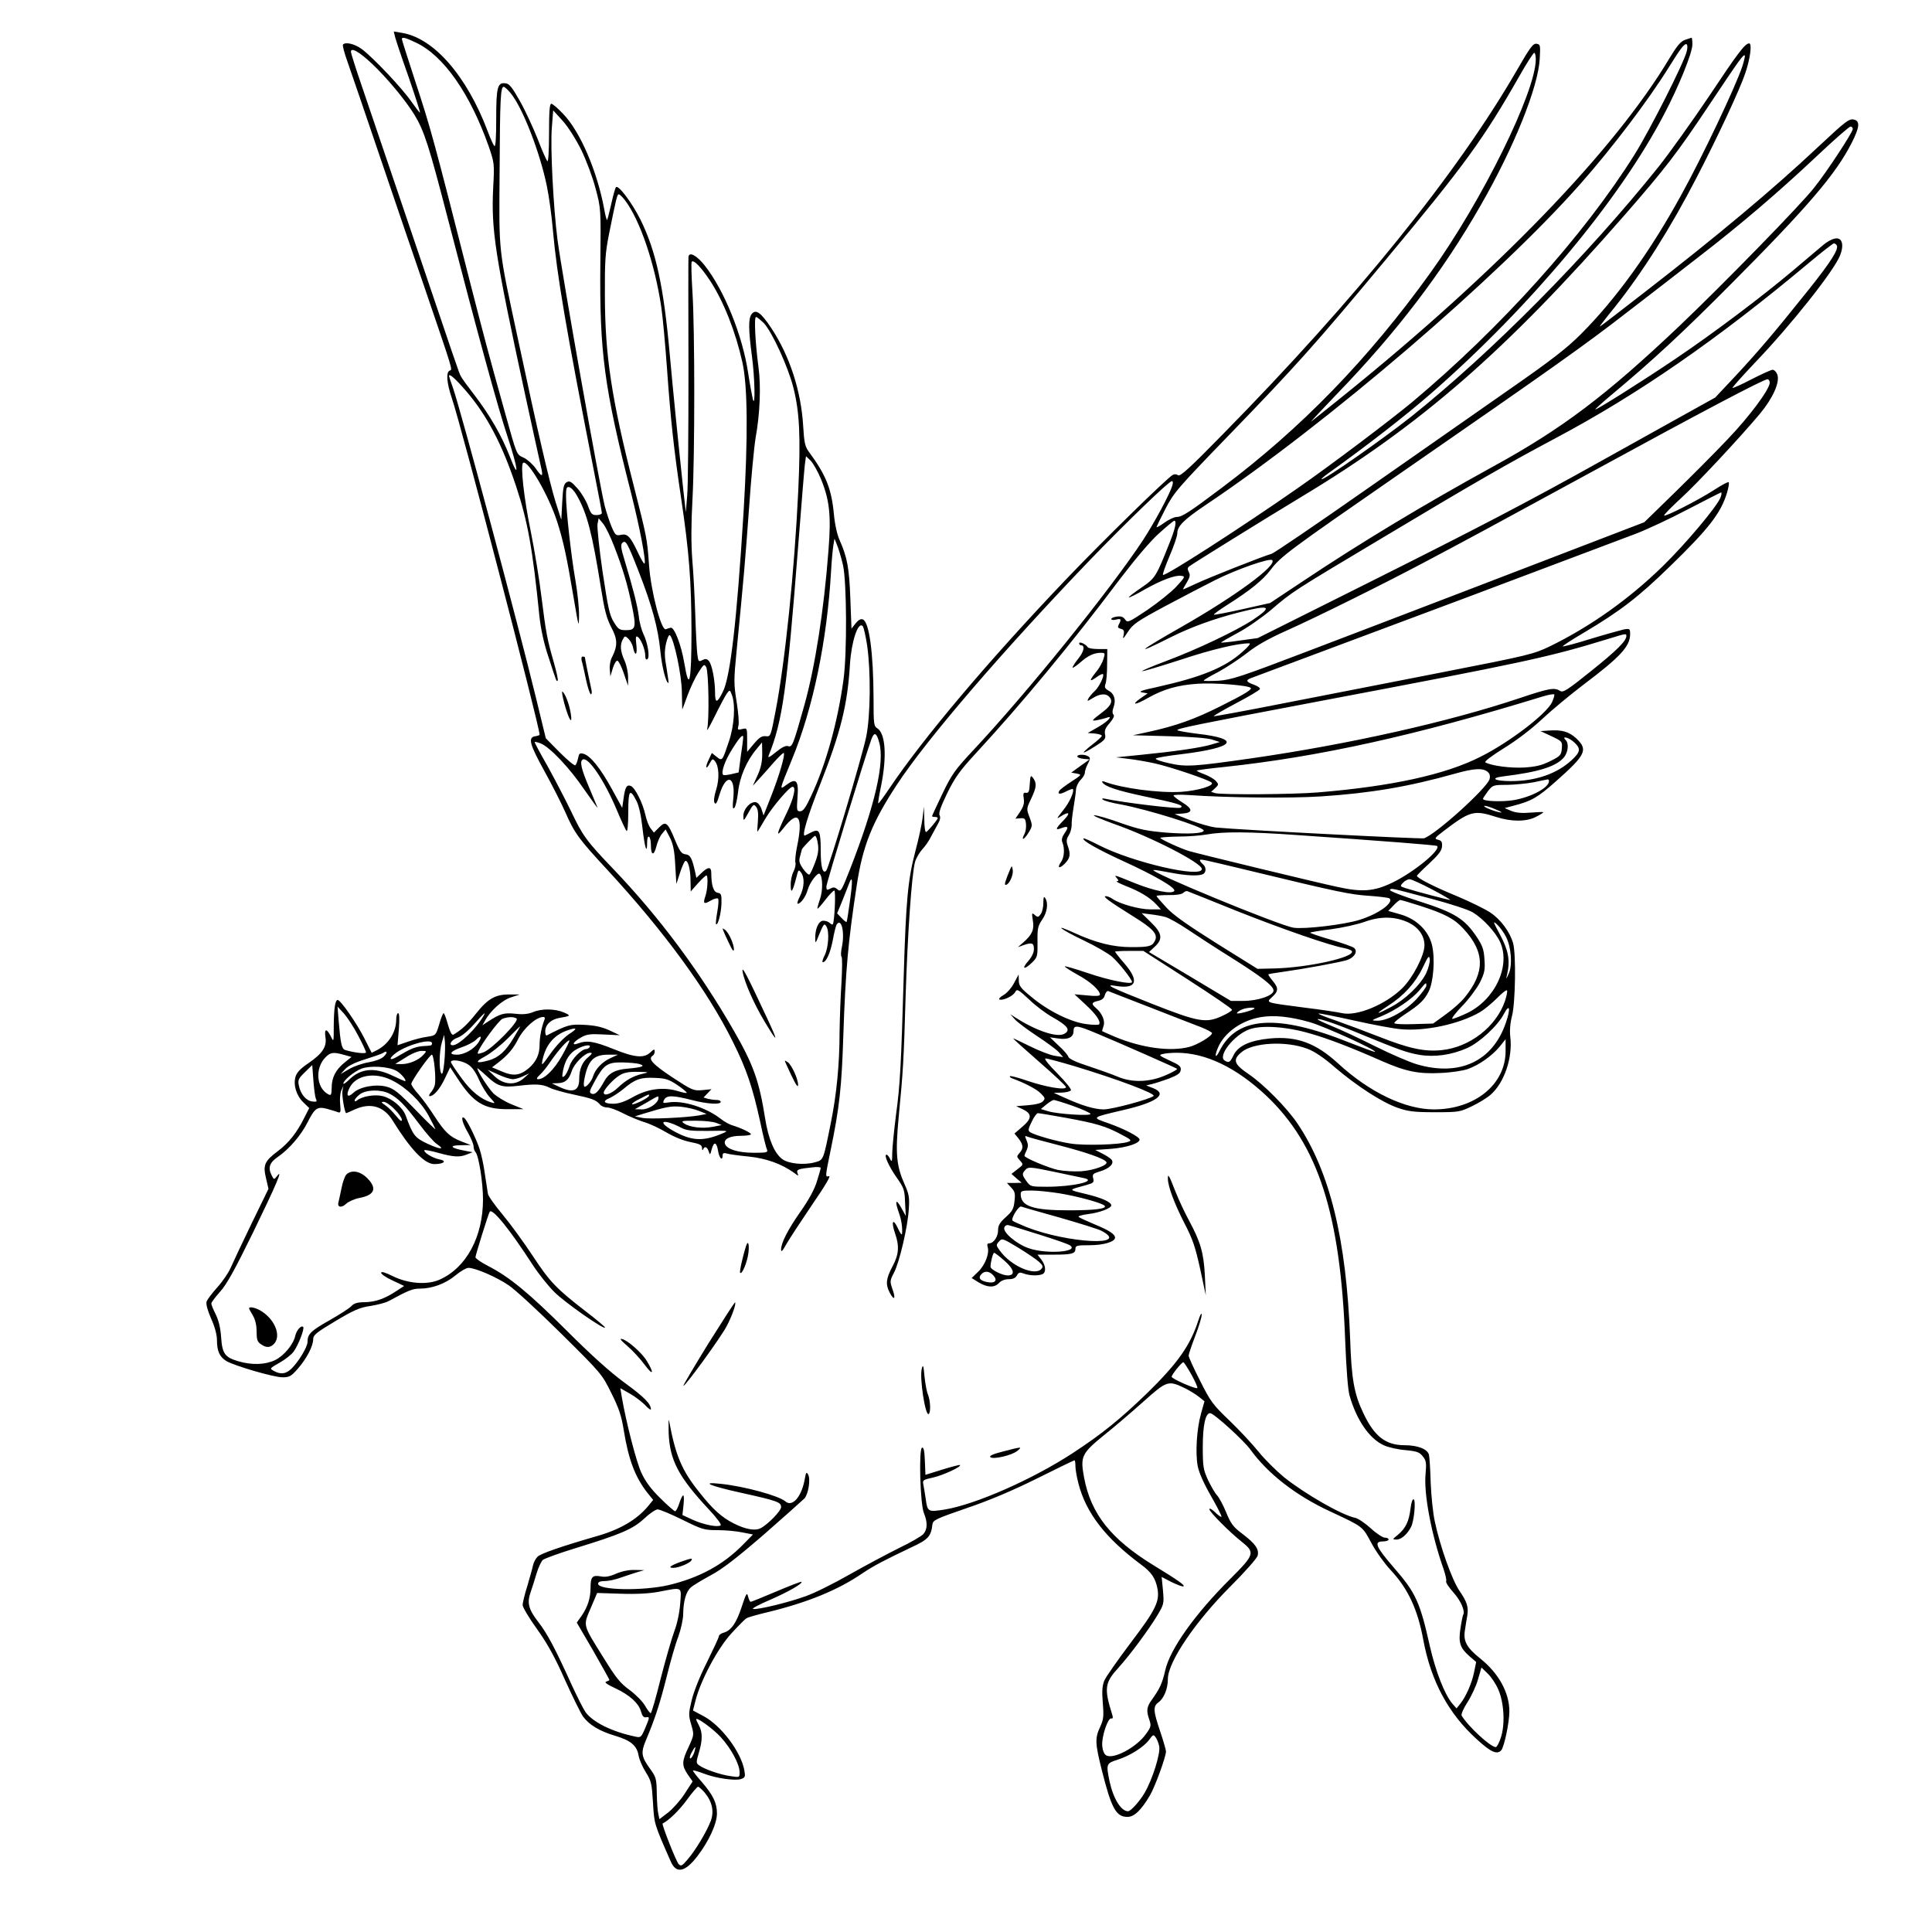 <?xml version="1.0" standalone="no"?>
<!DOCTYPE svg PUBLIC "-//W3C//DTD SVG 20010904//EN"
 "http://www.w3.org/TR/2001/REC-SVG-20010904/DTD/svg10.dtd">
<svg version="1.0" xmlns="http://www.w3.org/2000/svg"
 width="1024pt" height="1024pt" viewBox="0 0 1024 1024"
 preserveAspectRatio="xMidYMid meet">
<g transform="translate(0,1024) scale(0.1,-0.1)"
fill="#000000" stroke="none">
<path d="M2094 10044 c4 -16 36 -112 72 -213 35 -102 62 -186 60 -188 -1 -2
-22 25 -46 59 -49 71 -205 236 -264 279 -36 26 -84 38 -98 23 -4 -3 7 -45 24
-92 17 -48 98 -285 180 -527 82 -242 181 -532 220 -645 163 -478 157 -458 142
-464 -21 -8 -17 -64 11 -147 49 -142 465 -1739 465 -1783 0 -3 -10 -6 -22 -8
-41 -6 -32 -41 47 -184 42 -76 91 -173 110 -216 50 -114 71 -143 221 -305 304
-329 535 -645 668 -914 73 -146 105 -242 145 -424 15 -71 31 -138 36 -147 6
-16 0 -18 -69 -18 -82 0 -142 18 -153 46 -10 26 24 44 84 44 29 0 53 4 53 8 0
9 -56 35 -100 48 -14 4 -41 19 -60 34 -77 60 -200 99 -275 87 -32 -5 -34 -4
-25 14 14 25 46 24 145 -1 84 -22 155 -26 155 -10 0 6 -10 10 -22 10 -13 0
-33 3 -46 6 l-23 7 21 22 21 22 -49 -5 c-47 -4 -53 -1 -160 69 -105 70 -129
97 -102 114 5 3 10 13 10 22 0 14 -4 13 -23 -5 -34 -32 -82 -28 -196 18 -102
41 -140 47 -186 30 -39 -15 -28 8 16 32 28 16 48 19 119 15 l85 -4 -55 26
c-40 18 -76 26 -132 29 -77 4 -89 1 -200 -56 -5 -2 -8 8 -8 22 0 35 31 64 77
71 59 10 60 12 21 29 -47 20 -118 21 -164 1 -25 -10 -53 -13 -94 -8 -59 6 -80
0 -144 -42 l-29 -19 13 23 c28 53 93 111 139 125 l46 15 -53 0 c-75 1 -115
-21 -178 -100 -47 -59 -78 -88 -121 -113 -8 -4 -17 13 -29 54 -9 33 -19 60
-23 60 -3 0 -14 -26 -23 -59 -18 -59 -18 -59 -63 -66 -25 -3 -71 -15 -102 -26
l-56 -19 7 85 c4 55 3 85 -4 85 -5 0 -10 -15 -10 -34 0 -66 -40 -130 -102
-162 l-28 -14 -39 77 c-39 78 -126 203 -141 203 -13 0 -20 -41 -21 -135 0 -90
0 -90 -16 -57 -22 43 -35 41 -28 -6 8 -50 -16 -86 -90 -137 -43 -29 -62 -49
-69 -73 -12 -44 5 -100 43 -136 l30 -29 -26 -51 c-40 -80 -82 -133 -140 -177
-71 -53 -80 -74 -63 -144 l13 -56 -91 -187 c-50 -103 -99 -208 -110 -233 -11
-25 -42 -71 -70 -102 -27 -30 -53 -64 -57 -76 -4 -13 5 -46 24 -90 20 -44 31
-86 31 -115 0 -57 14 -88 50 -110 45 -26 251 -86 297 -86 37 0 46 5 82 46 46
53 81 119 81 156 0 22 16 35 118 96 97 58 129 72 185 80 37 6 80 17 95 25 109
59 129 67 167 67 65 0 136 26 189 70 26 22 58 40 69 40 37 0 150 -49 214 -93
34 -23 159 -138 277 -255 213 -211 216 -214 266 -315 41 -82 54 -122 66 -197
25 -155 60 -249 126 -333 l30 -37 -27 -33 c-58 -70 -145 -122 -265 -157 -194
-56 -304 -94 -321 -111 -10 -10 -21 -31 -24 -46 -3 -16 -17 -64 -30 -109 -14
-44 -25 -90 -25 -101 0 -11 34 -69 76 -127 56 -78 96 -151 149 -271 41 -90 84
-178 96 -194 33 -44 86 -76 169 -101 84 -25 116 -52 125 -106 4 -22 21 -61 39
-89 28 -45 31 -59 37 -160 7 -114 5 -109 95 -313 28 -64 75 -55 139 28 62 80
105 174 105 228 0 56 -20 97 -81 168 -28 31 -48 58 -46 60 2 2 27 -5 56 -16
67 -26 169 -40 200 -29 21 8 22 13 16 47 -18 98 -125 239 -218 287 l-54 29 14
55 c27 105 117 275 190 354 36 39 72 76 80 80 8 5 60 20 116 33 208 51 368
116 498 205 58 39 111 67 260 138 89 41 104 58 111 121 3 23 18 30 183 87 121
41 243 93 372 157 106 53 195 96 198 96 3 0 5 -14 5 -31 0 -17 7 -58 16 -92
40 -156 144 -290 331 -429 56 -41 77 -72 88 -129 12 -67 -10 -113 -142 -286
-68 -91 -132 -181 -140 -201 -11 -28 -13 -55 -8 -118 6 -71 4 -88 -14 -127
-28 -60 -27 -86 9 -230 51 -202 75 -247 136 -247 36 0 73 36 119 114 27 46 85
205 85 233 0 8 -14 56 -31 107 -37 109 -38 132 -9 153 29 21 50 72 50 124 0
90 146 305 332 491 76 76 140 148 144 163 8 34 -12 63 -82 116 -49 37 -61 54
-85 113 -15 37 -37 78 -48 90 -11 11 -32 48 -48 81 -25 55 -28 70 -28 175 0
115 14 180 39 180 19 0 179 -145 214 -194 92 -127 239 -242 422 -327 176 -82
171 -78 219 -168 24 -45 70 -109 102 -143 91 -97 143 -207 173 -371 41 -219
134 -391 285 -527 72 -66 105 -81 127 -58 16 15 44 149 44 207 0 100 -57 203
-155 281 -72 58 -91 92 -80 153 3 23 9 57 12 74 7 46 -1 72 -42 132 -39 57
-103 237 -130 366 -10 44 -19 136 -22 205 -2 69 -6 135 -9 148 -6 31 -59 52
-129 52 -101 0 -161 47 -219 170 -49 102 -63 182 -70 395 -20 527 -107 884
-279 1140 -56 83 -178 207 -259 262 -78 53 -86 76 -38 116 61 52 239 61 350
18 36 -13 88 -48 145 -98 116 -99 252 -187 334 -215 55 -19 87 -23 196 -23
125 0 133 1 195 31 36 17 82 45 101 62 72 63 117 196 104 305 -4 34 -1 73 9
112 18 68 22 327 6 385 -17 61 -66 127 -122 164 -29 19 -107 57 -173 85 -120
49 -215 97 -215 109 0 3 30 33 66 66 49 46 66 68 67 90 2 23 -3 31 -21 35 -21
6 -19 9 29 46 141 107 161 113 279 75 81 -26 159 -26 210 0 22 11 40 22 40 25
0 2 -30 1 -67 -2 -48 -4 -78 -1 -103 9 l-35 15 45 12 c98 25 130 44 227 130
159 141 171 167 108 227 -39 36 -76 47 -145 42 l-45 -3 58 -27 c57 -27 58 -28
55 -65 -3 -35 -7 -40 -61 -67 -46 -23 -77 -30 -139 -34 -72 -4 -172 9 -205 27
-8 4 32 34 99 76 67 41 149 104 203 155 50 47 147 127 215 179 198 149 250
205 250 270 0 29 -2 30 -33 25 -17 -4 -97 -26 -176 -50 -79 -25 -146 -42 -148
-40 -3 2 49 36 114 74 190 113 287 187 456 352 205 199 269 282 301 390 8 27
12 52 8 54 -4 3 -39 -16 -77 -41 -85 -55 -265 -146 -265 -135 0 5 38 44 85 87
87 79 314 322 423 452 69 83 107 168 92 208 -5 14 -16 25 -25 25 -8 0 -58 -23
-111 -50 -53 -28 -99 -48 -101 -46 -3 2 50 61 116 131 193 201 423 491 454
572 23 59 9 98 -30 88 -15 -3 -42 -18 -59 -33 -18 -15 -90 -76 -161 -136 -161
-136 -421 -332 -623 -468 -167 -113 -413 -268 -424 -268 -4 0 37 37 91 82 214
179 370 323 633 588 402 404 551 578 635 744 40 79 44 112 15 121 -28 9 -43
-3 -195 -145 -235 -221 -533 -471 -930 -778 -248 -192 -233 -181 -219 -162 6
8 37 49 71 90 147 184 298 422 437 692 107 206 229 467 256 549 27 79 37 159
21 159 -22 0 -61 -52 -216 -285 -85 -126 -204 -293 -265 -370 -382 -476 -881
-980 -1310 -1323 -145 -115 -454 -332 -475 -332 -5 0 11 14 36 32 211 151 408
304 549 427 523 458 992 1019 1230 1475 78 148 150 326 150 370 0 20 -2 36 -4
36 -1 0 -17 -5 -34 -11 -24 -8 -43 -31 -83 -97 -290 -487 -911 -1130 -1724
-1786 -88 -71 -167 -134 -175 -140 -8 -6 55 61 140 150 310 320 557 644 757
994 178 309 307 631 314 780 4 70 3 75 -17 78 -18 3 -35 -20 -104 -140 -316
-547 -853 -1212 -1559 -1930 -173 -177 -227 -226 -237 -217 -7 6 -19 7 -28 2
-32 -18 -371 -350 -564 -552 -415 -435 -759 -843 -941 -1114 -29 -43 -54 -77
-56 -75 -2 2 5 46 16 98 30 152 22 271 -20 299 -20 12 -21 23 -21 160 -1 242
-23 405 -57 418 -11 4 -24 -3 -38 -21 l-22 -28 -6 159 c-6 161 -16 218 -56
308 -14 30 -26 85 -31 138 -13 138 -42 209 -134 334 -19 26 -24 48 -29 135
-11 185 -71 371 -169 519 -56 84 -83 103 -105 73 -17 -23 -16 -82 2 -219 16
-118 19 -284 5 -230 -4 17 -16 80 -25 140 -30 198 -126 436 -230 568 -43 54
-83 75 -86 45 -1 -7 -1 -276 0 -598 0 -322 -2 -623 -7 -670 l-7 -85 -13 115
c-30 282 -53 511 -72 720 -33 366 -73 548 -155 715 -45 90 -117 186 -130 173
-4 -3 -15 -43 -25 -88 -10 -45 -20 -83 -22 -86 -3 -2 -10 25 -16 60 -37 198
-126 407 -216 501 -28 30 -57 55 -64 55 -9 0 -12 -41 -12 -157 0 -97 -4 -153
-9 -147 -5 5 -28 56 -50 114 -23 58 -64 148 -93 200 -42 75 -58 96 -77 98 -44
7 -51 -18 -51 -187 0 -98 -3 -152 -10 -145 -5 5 -21 40 -35 78 -111 294 -286
495 -456 522 l-42 7 7 -29z m109 -29 c148 -69 288 -270 387 -550 30 -88 31
-91 24 -220 -11 -223 9 -354 170 -1100 42 -192 80 -367 85 -387 11 -48 3 -48
-31 1 -15 21 -43 46 -62 55 -39 18 -35 8 -100 241 -94 337 -107 388 -181 675
-201 790 -211 826 -295 1082 -38 117 -70 216 -70 221 0 12 19 8 73 -18z m6737
-47 c-13 -58 -196 -419 -277 -548 -268 -428 -712 -921 -1178 -1311 -122 -101
-427 -331 -605 -455 -289 -202 -706 -471 -716 -461 -3 3 13 48 35 100 23 53
41 107 41 120 0 38 34 72 148 149 644 431 1553 1210 1989 1704 168 190 359
442 466 614 65 105 86 132 97 125 4 -3 5 -20 0 -37z m-6967 -67 c80 -76 177
-193 224 -270 52 -86 77 -165 177 -551 159 -613 264 -998 317 -1157 56 -170
63 -237 10 -100 -42 108 -105 217 -187 324 -34 44 -67 89 -72 100 -10 19 -16
37 -292 853 -98 289 -203 599 -234 689 -31 90 -56 170 -56 176 0 26 44 1 113
-64z m6167 25 c0 -173 -286 -753 -558 -1131 -329 -458 -684 -824 -1107 -1141
-170 -128 -210 -154 -238 -154 -13 0 -43 -14 -65 -30 -23 -17 -42 -27 -42 -24
0 3 21 47 47 97 45 87 64 109 338 392 357 369 453 476 836 936 409 491 512
632 701 964 39 69 75 125 80 125 4 0 8 -15 8 -34z m1095 -37 c-36 -108 -212
-480 -325 -684 -162 -296 -345 -550 -530 -735 -76 -76 -154 -137 -390 -301
-162 -113 -504 -352 -760 -531 -256 -179 -476 -329 -490 -333 -51 -15 -337
-128 -402 -159 -38 -18 -68 -31 -68 -30 0 2 9 19 21 38 16 27 18 39 10 54 -8
15 -7 23 2 30 19 15 395 248 592 367 637 383 1086 775 1714 1493 218 250 280
330 451 587 161 241 180 268 188 261 2 -3 -4 -28 -13 -57z m-6530 -141 c64
-75 158 -318 194 -497 11 -53 25 -155 31 -226 22 -247 69 -522 220 -1292 22
-111 40 -206 40 -212 0 -6 -13 -11 -28 -11 -25 0 -30 6 -46 50 -10 27 -35 69
-56 92 -32 36 -41 41 -57 32 -15 -9 -19 -28 -23 -105 l-5 -94 -29 90 c-33 106
-96 376 -199 860 -108 503 -102 452 -99 900 2 383 5 445 22 445 4 0 20 -14 35
-32z m376 -303 c27 -56 61 -147 76 -205 28 -105 28 -106 25 -395 -5 -470 20
-659 163 -1219 45 -178 81 -364 71 -373 -3 -3 -19 24 -36 61 -40 84 -55 99
-90 91 -25 -5 -29 -2 -48 42 -11 26 -27 75 -36 108 -30 121 -224 1212 -251
1413 -22 171 -39 496 -30 597 l7 90 50 -55 c29 -32 70 -97 99 -155z m6739 111
c0 -17 -136 -225 -204 -310 -68 -88 -481 -511 -714 -733 -389 -369 -622 -545
-987 -745 -369 -203 -697 -400 -1013 -611 l-170 -113 -147 -33 c-81 -18 -149
-31 -151 -29 -2 3 30 26 71 52 120 76 187 130 229 185 54 72 98 104 686 511
819 567 980 681 1203 854 115 88 286 221 380 294 223 172 422 342 627 535 91
86 171 156 178 156 6 1 12 -5 12 -13z m-6507 -378 c80 -106 158 -337 192 -566
8 -54 21 -198 30 -322 19 -268 36 -429 75 -690 43 -289 54 -439 55 -700 0
-276 -12 -331 -38 -175 -16 96 -53 192 -72 188 -5 -1 -17 -4 -26 -8 -24 -9
-79 200 -89 340 -10 142 -12 148 -81 420 -118 462 -152 690 -153 1005 -1 187
2 230 22 330 39 194 43 210 52 210 5 0 20 -15 33 -32z m6422 -238 c12 -20 -29
-85 -146 -232 -187 -234 -271 -332 -389 -459 l-109 -116 -198 -110 c-109 -61
-295 -164 -413 -230 -376 -210 -650 -353 -1240 -648 l-574 -287 -95 -13 c-53
-8 -97 -12 -99 -11 -1 2 37 24 85 50 49 25 129 81 178 122 120 102 108 94 605
391 476 285 650 385 900 518 443 235 863 526 1348 932 68 57 127 103 132 103
5 0 11 -4 15 -10z m-5970 -190 c71 -109 134 -269 170 -431 28 -126 30 -398 6
-794 -36 -580 -70 -874 -110 -952 -30 -61 -41 -62 -41 -5 0 67 -17 154 -34
170 -10 11 -19 11 -34 3 -19 -10 -21 -8 -26 31 -3 24 -8 119 -11 213 -3 93
-10 225 -16 292 -6 83 -6 185 1 311 13 235 13 909 0 1106 -5 82 -7 153 -4 158
9 15 52 -30 99 -102z m283 -222 c44 -47 128 -229 157 -342 33 -131 39 -258 26
-546 -20 -425 -70 -909 -120 -1167 -26 -137 -27 -138 -52 -135 -21 2 -34 -6
-63 -40 l-36 -43 0 64 c0 63 0 63 -26 57 -24 -6 -26 -5 -20 19 4 14 -1 71 -10
127 -15 93 -15 114 0 267 39 398 46 482 66 756 11 160 27 328 35 375 23 127
29 273 15 375 -17 129 -24 265 -13 265 5 0 23 -15 41 -32z m-1578 -360 c110
-128 191 -281 265 -504 62 -187 88 -331 124 -690 7 -65 23 -141 46 -210 46
-141 44 -138 51 -131 3 3 -6 45 -20 94 -36 125 -42 157 -66 348 -11 93 -37
248 -56 344 -37 178 -57 358 -41 368 26 16 136 -175 180 -312 32 -99 51 -186
87 -401 27 -159 28 -165 29 -98 1 39 -8 123 -19 187 -23 131 -50 375 -50 449
0 41 3 49 17 46 10 -2 28 -21 40 -43 55 -96 82 -202 128 -490 19 -120 30 -162
55 -210 34 -64 34 -98 4 -158 -9 -15 -14 -45 -12 -65 l3 -37 13 43 c8 25 18
42 25 40 7 -3 22 -33 34 -69 l22 -64 0 45 c0 25 -8 65 -19 89 -22 49 -25 83
-9 112 10 19 12 20 29 4 10 -9 22 -30 25 -46 11 -51 24 -42 18 12 -5 41 -3 50
6 44 18 -10 41 -68 41 -100 0 -17 4 -24 11 -19 15 9 2 88 -21 134 -9 19 -21
61 -24 92 -7 57 -31 151 -76 300 -19 61 -21 81 -12 90 18 18 26 5 86 -148 73
-187 104 -303 116 -424 8 -84 30 -170 43 -170 2 0 -3 35 -10 78 -11 61 -12 88
-3 131 7 30 16 49 21 44 22 -22 62 -211 63 -300 1 -51 2 -93 2 -93 1 0 13 33
28 74 15 41 41 96 58 122 28 44 31 46 41 28 13 -21 17 -280 5 -329 -4 -16 14
15 41 70 27 55 56 109 64 120 15 20 16 19 26 -8 20 -51 13 -162 -15 -245 -36
-107 -35 -107 -66 -83 l-25 20 -17 -36 c-20 -41 -14 -58 6 -18 13 23 16 25 27
11 22 -26 25 -92 7 -151 -11 -34 -14 -60 -9 -70 7 -12 14 0 27 45 34 111 84
99 73 -17 -5 -51 -4 -64 5 -55 7 7 15 44 20 84 8 79 46 167 98 228 l29 35 1
-60 c0 -43 -7 -76 -25 -115 l-25 -55 32 35 c18 19 54 60 80 90 26 29 50 52 52
49 9 -8 -24 -120 -66 -227 l-41 -104 -11 34 c-6 18 -19 34 -29 36 -29 6 -67
-36 -67 -72 0 -30 1 -30 27 17 25 45 28 47 41 30 10 -12 12 -36 9 -76 -3 -32
-4 -57 -2 -55 2 2 20 32 41 68 37 63 128 170 145 170 20 0 6 -61 -30 -136 -56
-116 -61 -138 -18 -83 78 100 105 63 72 -96 -8 -38 -12 -77 -9 -87 3 -9 -2
-31 -10 -47 -9 -17 -16 -49 -15 -73 0 -49 10 -36 30 42 10 41 12 43 25 25 20
-27 17 -79 -6 -125 -11 -22 -17 -40 -12 -40 16 0 43 37 53 74 11 39 53 95 64
84 16 -16 17 -89 1 -134 -9 -26 -15 -49 -13 -50 2 -2 20 19 41 46 21 28 43 50
48 50 9 0 1 -169 -8 -179 -3 -3 -10 1 -16 7 -7 7 -22 12 -34 12 -25 0 -44 -42
-43 -94 0 -29 2 -27 20 19 25 60 28 63 39 45 17 -26 11 -113 -9 -153 -10 -20
-15 -37 -10 -37 18 0 40 49 53 117 7 39 16 75 20 82 25 39 44 -38 29 -114 -6
-27 -7 -52 -3 -55 5 -3 4 -66 0 -140 -5 -74 -9 -191 -10 -260 0 -171 -16 -331
-46 -480 -41 -203 -38 -198 -87 -211 -56 -15 -137 -7 -170 17 -42 30 -75 108
-92 219 -31 195 -62 283 -166 463 -182 316 -395 602 -639 857 -142 148 -162
176 -224 307 -30 62 -86 169 -124 238 -39 68 -70 126 -68 127 2 2 16 -1 31 -7
48 -18 155 -131 232 -245 42 -60 73 -103 70 -95 -3 8 -24 58 -46 110 -40 94
-49 134 -33 144 29 18 116 -111 182 -269 23 -55 46 -104 51 -109 5 -6 9 35 9
98 0 118 8 130 43 62 13 -24 25 -78 32 -142 12 -106 25 -148 25 -80 0 22 4 35
10 31 6 -3 10 -24 10 -45 0 -55 16 -58 29 -6 6 24 19 54 30 67 l19 23 23 -44
c17 -35 24 -68 28 -145 l6 -100 19 58 c10 32 23 60 27 63 15 9 29 -43 29 -104
l1 -57 38 43 c21 23 41 42 45 42 10 0 7 -75 -5 -109 -14 -41 -9 -46 29 -24 17
10 34 14 38 10 4 -4 2 -35 -4 -69 -6 -34 -9 -64 -7 -66 10 -10 27 56 29 108 1
49 -1 55 -20 58 -22 3 -34 39 -34 105 0 34 -16 34 -51 1 l-28 -27 -6 29 c-17
76 -26 93 -51 96 -21 2 -31 15 -55 73 -40 97 -50 105 -85 70 l-28 -28 -17 22
c-10 12 -22 44 -28 71 -14 64 -55 145 -77 154 -22 9 -31 -6 -39 -67 l-7 -49
-56 102 c-60 109 -113 175 -150 185 -19 5 -23 2 -28 -24 -4 -18 -10 -34 -15
-37 -5 -3 -42 28 -83 69 l-73 74 -52 214 c-97 399 -395 1512 -440 1643 -12 33
-21 61 -21 63 0 16 34 -14 90 -79z m6910 44 c0 -35 -107 -179 -225 -302 -66
-70 -192 -196 -280 -282 l-160 -156 -133 -51 c-262 -101 -1265 -486 -1652
-633 -356 -136 -403 -151 -472 -156 -43 -2 -78 -2 -78 1 0 3 35 24 78 46 42
23 109 67 149 98 51 41 114 77 215 122 167 75 507 244 728 361 262 139 308
164 885 478 586 320 911 491 933 492 6 0 12 -8 12 -18z m-5030 -508 c47 -113
56 -196 41 -382 -24 -317 -71 -616 -127 -817 -60 -214 -65 -226 -86 -220 -13
5 -33 -5 -65 -31 -34 -28 -45 -33 -39 -19 74 184 97 349 156 1105 17 217 33
415 36 439 l6 43 23 -22 c14 -13 38 -56 55 -96z m1864 -36 c-14 -48 -95 -197
-154 -288 -175 -266 -615 -811 -903 -1118 -95 -102 -112 -125 -162 -229 -30
-63 -55 -116 -55 -119 0 -2 7 -4 15 -4 8 0 15 -2 15 -6 0 -9 -55 -74 -62 -74
-5 0 -9 30 -9 68 l-2 67 -7 -60 c-4 -33 -21 -112 -38 -175 -40 -152 -50 -260
-62 -660 -14 -481 -19 -578 -41 -739 -10 -79 -19 -169 -20 -200 0 -48 -2 -53
-11 -34 -6 13 -15 23 -19 23 -16 0 11 -60 52 -119 40 -57 44 -67 46 -134 l4
-72 -25 45 c-28 50 -34 35 -12 -27 14 -38 20 -80 17 -113 -1 -8 -11 5 -22 30
-26 56 -37 37 -15 -27 24 -69 20 -113 -14 -176 -34 -64 -37 -94 -15 -137 24
-46 34 -35 16 15 -15 44 -15 46 7 89 29 54 74 246 79 340 4 58 1 77 -22 128
-44 98 -50 163 -32 355 24 250 27 299 37 643 10 323 32 646 50 712 6 20 23 49
38 66 15 16 35 44 44 63 10 19 27 49 37 68 14 23 17 39 11 50 -6 12 6 45 40
116 41 83 66 119 150 210 249 270 506 580 763 922 87 114 164 205 211 247 40
36 76 66 80 66 14 0 5 -43 -25 -117 -71 -179 -75 -187 -150 -238 -38 -26 -68
-49 -66 -51 2 -3 40 16 83 41 89 50 162 78 196 73 21 -3 19 -7 -27 -57 -27
-29 -97 -85 -154 -124 -101 -67 -105 -69 -118 -50 -10 14 -21 18 -43 15 -17
-2 -30 -8 -30 -13 0 -5 11 -7 25 -3 27 7 30 2 15 -26 -8 -14 -5 -19 11 -23 16
-4 19 -11 14 -34 -6 -23 -2 -21 23 18 27 41 48 56 199 137 92 49 211 111 263
137 113 57 290 119 303 106 27 -27 -194 -190 -478 -352 -237 -135 -260 -157
-59 -56 106 53 229 98 364 132 162 41 178 32 71 -40 -88 -58 -298 -158 -464
-220 -70 -26 -126 -50 -123 -52 2 -3 94 25 203 60 165 55 309 89 366 87 7 -1
-10 -21 -38 -45 -92 -83 -217 -134 -455 -187 -80 -17 -98 -24 -76 -28 l29 -5
-39 -27 c-52 -37 -27 -36 39 2 83 47 159 69 265 76 86 6 268 -8 281 -22 9 -8
-35 -35 -162 -98 -133 -67 -236 -104 -379 -135 l-83 -18 190 -5 c116 -3 206
-10 230 -18 l40 -13 -44 -13 c-54 -17 -203 -38 -376 -55 l-130 -13 65 -8 c36
-4 99 -15 140 -24 82 -18 287 -87 302 -102 16 -16 -73 -43 -162 -49 -118 -7
-315 19 -406 54 -11 4 -15 2 -11 -4 14 -22 78 -43 218 -73 183 -38 218 -49
196 -61 -14 -8 -303 27 -397 47 -16 4 -22 2 -15 -4 6 -6 49 -18 97 -26 147
-28 438 -119 438 -138 0 -16 -82 -20 -200 -11 -105 9 -143 17 -240 51 -63 23
-126 41 -140 41 -14 0 36 -21 110 -48 193 -68 460 -205 460 -237 0 -50 -367
35 -545 126 -43 22 -80 39 -82 36 -10 -10 73 -57 212 -121 167 -76 278 -141
269 -157 -12 -19 -107 0 -209 41 -113 46 -112 46 -95 26 10 -12 10 -15 -1 -16
-8 0 14 -11 48 -25 73 -28 128 -61 162 -98 l24 -26 -57 0 c-57 0 -162 29 -200
56 -11 8 -27 14 -35 14 -19 0 14 -25 142 -105 112 -69 137 -98 117 -134 -14
-27 -32 -31 -124 -31 -95 0 -185 22 -299 74 -120 55 -80 22 48 -39 63 -30 130
-69 149 -86 35 -30 106 -120 106 -134 0 -15 -122 9 -233 47 -65 22 -120 38
-123 36 -2 -3 28 -22 67 -44 67 -36 119 -83 119 -106 0 -7 -23 -9 -67 -4 l-68
6 57 -53 c57 -52 83 -90 74 -106 -3 -4 -34 -4 -68 1 -82 10 -203 70 -290 143
-58 47 -68 60 -68 88 l-1 32 -24 -45 c-13 -25 -38 -54 -56 -64 -19 -11 -28
-21 -21 -24 20 -6 72 19 83 40 9 18 16 14 74 -40 34 -33 89 -74 121 -92 84
-47 101 -70 64 -90 -38 -20 -147 16 -255 85 l-30 19 25 -28 c14 -15 66 -54
116 -87 49 -32 101 -70 115 -85 l24 -27 -45 7 c-25 4 -84 27 -132 51 -49 24
-88 43 -88 41 0 -2 63 -59 140 -126 77 -67 140 -126 140 -132 0 -18 -106 0
-203 33 -49 17 -91 28 -94 25 -3 -3 3 -9 13 -12 67 -25 127 -56 150 -79 24
-24 25 -28 11 -43 -10 -10 -40 -17 -79 -20 l-62 -5 34 -16 c51 -24 50 -49 0
-92 l-43 -37 22 -27 c25 -33 27 -52 4 -77 -15 -17 -15 -19 3 -39 19 -21 19
-22 -13 -46 l-32 -25 27 -24 27 -23 -39 -1 -39 0 23 -25 c19 -20 22 -31 17
-72 -4 -40 -12 -54 -46 -84 -32 -29 -41 -44 -41 -70 0 -34 -24 -69 -47 -69
-10 0 -12 -6 -8 -20 10 -33 -13 -94 -50 -130 l-35 -34 37 -23 c47 -28 84 -29
108 -3 11 12 31 20 51 20 23 0 37 6 44 20 9 16 15 18 36 10 29 -11 75 -13 98
-4 22 9 20 46 -5 78 l-20 26 84 0 c98 0 117 5 117 31 0 17 8 19 75 19 73 0
135 18 135 40 0 18 -31 39 -107 70 -43 18 -82 36 -86 40 -5 4 18 11 50 15 60
7 123 31 123 46 0 18 -52 41 -137 61 -94 23 -94 20 5 47 38 11 42 14 36 36 -5
21 -1 25 35 36 52 15 79 43 62 63 -7 8 -29 22 -49 32 l-37 19 86 6 c82 7 149
29 149 49 0 14 -77 55 -164 86 -92 32 -94 30 76 70 179 41 239 85 161 116
l-38 15 30 7 c17 4 57 17 90 29 46 18 61 28 63 45 3 19 -6 27 -59 51 -54 25
-59 29 -38 34 13 4 47 7 76 7 153 0 315 -78 474 -227 276 -261 394 -627 419
-1303 6 -149 14 -254 23 -287 37 -130 106 -230 183 -264 22 -10 73 -22 113
-25 61 -6 75 -11 92 -33 18 -22 20 -35 15 -91 -11 -105 31 -324 94 -503 11
-32 18 -62 15 -68 -4 -5 14 -32 38 -59 40 -44 64 -100 52 -119 -2 -4 -9 -36
-14 -70 -12 -76 -3 -105 46 -148 l37 -32 -11 -54 c-12 -59 -43 -129 -73 -167
l-20 -25 -22 25 c-41 48 -89 172 -119 303 -53 237 -75 285 -192 419 -95 110
-107 138 -57 138 17 0 30 5 30 10 0 6 -9 10 -20 10 -11 0 -45 22 -75 50 -30
27 -67 52 -82 55 -72 15 -265 126 -377 215 -41 34 -102 94 -135 135 -33 41
-102 115 -154 165 -88 84 -101 101 -156 211 -34 66 -61 126 -61 134 0 7 16 54
35 104 19 49 35 101 34 113 0 13 -8 -1 -18 -32 -43 -133 -111 -228 -274 -387
-141 -136 -236 -213 -390 -314 -214 -140 -516 -273 -680 -300 -90 -14 -91 -13
-101 60 -4 25 -9 58 -12 72 -5 24 -2 26 53 38 52 12 150 57 141 66 -2 2 -44
-9 -93 -24 l-90 -28 -3 74 c-2 53 -6 73 -15 70 -18 -6 -10 -300 10 -347 20
-49 19 -86 -3 -111 -10 -11 -68 -45 -129 -74 -60 -30 -177 -92 -260 -139 -82
-47 -188 -100 -234 -116 -90 -33 -255 -73 -280 -68 -8 2 31 23 87 47 97 42
178 88 170 97 -3 2 -62 -21 -133 -51 -71 -30 -132 -55 -136 -55 -4 0 -10 12
-14 28 -6 24 -10 18 -34 -55 -28 -86 -57 -127 -97 -137 -13 -4 -24 -12 -24
-19 0 -6 -29 -68 -63 -137 -38 -75 -70 -156 -81 -202 -17 -71 -17 -80 -2 -130
15 -53 15 -53 -14 -117 -37 -77 -37 -98 -5 -146 l26 -37 -42 -65 c-23 -36 -63
-80 -88 -100 l-46 -35 -6 29 c-4 15 -7 64 -8 109 -1 74 -4 85 -32 124 -51 70
-54 89 -24 160 47 111 73 192 109 335 19 77 46 172 61 210 14 39 26 93 26 120
1 69 15 118 40 141 11 10 59 39 105 64 62 33 136 90 282 216 108 95 205 181
216 192 21 25 33 102 19 127 -9 15 -11 11 -17 -21 -16 -96 -66 -154 -103 -122
-34 30 -217 80 -340 93 -115 13 -65 -10 109 -48 189 -42 208 -49 208 -75 0
-20 -71 -93 -109 -112 -29 -15 -80 -6 -143 26 -63 32 -110 74 -180 163 -95
118 -127 195 -162 381 -3 14 -3 -15 -2 -65 6 -144 51 -231 210 -402 46 -49 72
-84 65 -88 -17 -11 -90 4 -148 30 l-54 25 6 55 c6 63 -3 65 -23 6 -7 -23 -17
-41 -22 -41 -4 0 -40 31 -78 69 -49 48 -79 88 -100 134 -27 56 -82 271 -105
406 l-7 43 48 -27 c27 -15 64 -43 82 -61 17 -19 32 -29 32 -24 0 29 -34 64
-138 140 -78 57 -179 148 -309 278 -201 200 -303 284 -416 342 -37 19 -67 40
-67 46 0 11 70 236 76 242 15 18 107 -96 226 -280 31 -48 83 -113 115 -145 56
-56 260 -199 270 -190 2 3 -42 40 -98 83 -161 124 -195 160 -285 297 -47 71
-118 169 -159 218 -41 49 -77 99 -79 112 -2 12 -9 59 -16 104 -6 46 -19 107
-29 136 -22 63 -67 153 -81 162 -19 12 -10 -26 20 -78 17 -30 30 -62 30 -73 0
-11 5 -25 10 -30 17 -17 40 -161 40 -251 0 -198 -88 -362 -229 -425 -66 -30
-168 -22 -249 18 -40 20 -62 26 -62 18 0 -7 27 -26 61 -41 l61 -29 -40 -26
c-62 -42 -113 -59 -169 -60 -38 0 -57 -6 -70 -20 -9 -11 -61 -44 -115 -75
-101 -57 -118 -74 -118 -115 0 -28 -49 -108 -87 -144 -29 -27 -56 -30 -92 -10
-23 13 -22 13 32 44 30 17 64 44 74 59 25 35 58 121 50 130 -11 10 -35 -17
-42 -47 -10 -46 -60 -106 -107 -129 -53 -25 -123 -27 -195 -6 -71 21 -85 40
-91 127 -3 49 -13 89 -28 120 -13 26 -24 52 -24 59 0 6 21 34 47 63 35 39 77
115 175 315 123 253 161 343 126 297 -15 -19 -16 -19 -27 2 -22 42 -14 69 33
101 59 41 122 114 156 182 39 77 52 85 103 72 23 -7 49 -14 58 -18 14 -5 16 1
12 42 -3 26 0 59 6 73 l11 25 -5 -27 c-4 -23 12 -118 20 -118 2 0 22 9 46 20
83 37 153 17 200 -59 94 -152 169 -231 221 -231 51 0 69 17 27 25 -35 6 -88
39 -79 49 3 2 37 -4 75 -15 80 -22 112 -24 152 -7 l28 11 -42 8 c-75 14 -86
28 -23 29 l55 1 -49 19 c-62 24 -88 49 -144 135 -25 39 -62 90 -83 114 -22 24
-39 49 -39 56 0 16 98 155 109 155 11 0 24 -134 15 -163 -3 -12 -13 -30 -22
-39 -8 -10 -10 -18 -5 -18 22 0 54 37 81 94 l28 59 39 -59 c84 -129 141 -164
270 -163 l80 0 -64 26 c-35 14 -78 41 -96 58 -27 28 -85 117 -85 133 0 2 22
-16 49 -41 59 -55 82 -62 169 -52 91 11 127 9 165 -10 17 -9 74 -25 126 -36
100 -21 120 -29 141 -53 7 -9 24 -16 39 -16 14 0 52 -14 84 -31 33 -17 82 -37
110 -46 29 -8 82 -33 119 -55 41 -24 90 -44 127 -51 50 -10 61 -15 62 -32 0
-11 3 -14 6 -7 7 19 21 14 29 -10 7 -21 8 -21 16 10 12 44 26 40 34 -8 6 -39
24 -56 24 -24 0 12 6 15 23 10 12 -4 64 -11 116 -16 94 -10 174 -39 241 -87
22 -17 24 -17 17 -1 -7 19 3 23 81 31 23 3 42 1 42 -3 0 -4 -9 -37 -20 -71
-12 -41 -43 -98 -86 -159 -70 -100 -104 -168 -104 -203 0 -16 8 -7 28 29 16
28 77 121 136 208 74 108 102 156 89 152 -20 -6 -19 -2 8 130 49 236 60 340
69 620 12 346 25 491 71 792 32 210 81 332 212 532 160 244 563 712 1028 1196
196 203 415 414 430 414 6 0 7 -9 3 -22z m2905 -65 c-18 -47 -184 -245 -306
-364 -178 -174 -384 -320 -597 -424 -87 -42 -110 -48 -576 -139 -267 -52 -647
-127 -844 -165 -198 -39 -361 -69 -363 -67 -2 2 51 33 119 69 67 35 124 69
126 75 2 6 -13 16 -32 23 -40 14 -45 23 -18 34 9 3 247 92 527 197 432 161
723 270 1515 569 58 22 182 80 275 129 94 49 173 89 177 90 4 0 3 -12 -3 -27z
m-5864 -258 c46 -118 71 -203 94 -314 24 -115 21 -131 -30 -131 -35 0 -42 4
-65 42 -23 36 -31 74 -60 266 -18 124 -30 238 -27 255 l6 30 24 -29 c13 -16
39 -69 58 -119z m1213 -100 c20 -89 22 -465 3 -605 -30 -223 -93 -451 -171
-617 -29 -63 -43 -83 -59 -83 -18 0 -19 5 -14 75 7 88 -7 104 -59 65 -38 -28
-39 -33 30 136 112 272 186 630 207 999 3 55 9 116 12 135 l6 35 14 -35 c8
-19 22 -66 31 -105z m128 -426 c20 -138 18 -373 -5 -484 -22 -107 -198 -696
-212 -710 -18 -19 -29 19 -29 105 0 105 -7 119 -47 100 -15 -8 -31 -16 -36
-18 -20 -10 12 100 79 268 110 279 146 423 159 640 8 122 43 226 67 202 6 -6
16 -52 24 -103z m4024 50 c0 -26 -49 -75 -186 -185 -127 -102 -149 -116 -165
-106 -30 19 -56 15 -214 -38 -375 -126 -907 -245 -1420 -319 -308 -44 -349
-47 -440 -26 -42 9 -73 20 -69 25 5 4 68 15 139 23 282 35 316 81 81 108 -58
7 -106 16 -106 19 0 9 97 29 735 150 1120 212 1230 236 1550 334 94 29 95 29
95 15z m-394 -351 c-30 -63 -227 -213 -379 -289 -187 -95 -473 -157 -862 -189
-133 -11 -507 -13 -543 -4 l-23 7 21 19 c20 19 20 21 4 39 -9 10 -36 26 -60
35 -25 9 -43 18 -41 20 2 2 68 11 147 19 499 53 1015 167 1685 373 33 10 61
15 63 11 2 -5 -4 -23 -12 -41z m-3566 -213 c30 -106 -22 -332 -155 -673 -45
-115 -49 -121 -66 -106 -14 12 -22 13 -38 4 -18 -9 -21 -8 -21 11 0 19 210
705 239 782 15 39 27 34 41 -18z m-721 23 c0 -7 -6 -51 -13 -98 l-11 -84 -38
-9 c-21 -5 -41 -7 -44 -4 -13 13 10 78 50 140 40 64 58 81 56 55z m4405 -23
c36 -33 33 -51 -15 -95 -79 -72 -190 -110 -321 -110 -87 0 -113 16 -41 25 190
23 284 53 324 103 21 28 25 72 7 90 -24 24 19 13 46 -13z m-456 -159 c9 -9 11
-22 7 -36 -16 -49 -283 -291 -347 -313 -15 -5 -987 45 -1103 57 -27 3 -88 20
-135 38 l-84 33 42 3 c56 4 55 25 -3 60 -24 15 -45 31 -45 36 0 4 37 5 83 2
197 -14 537 -18 700 -7 262 17 465 52 707 120 106 30 153 32 178 7z m322 -46
c0 -35 -94 -85 -188 -101 -63 -10 -162 -6 -162 7 0 3 12 21 26 40 26 33 28 34
103 34 42 1 105 7 141 14 36 8 68 14 73 15 4 0 7 -3 7 -9z m-280 -151 c31 -13
36 -18 16 -14 -37 8 -95 33 -76 34 8 0 35 -9 60 -20z m-1055 -135 c451 -31
738 -53 742 -58 21 -21 -125 -140 -237 -194 -97 -47 -161 -52 -295 -22 -104
22 -727 173 -782 189 -44 13 -153 63 -153 70 0 3 42 6 92 7 51 0 120 5 153 11
90 16 224 15 480 -3z m-2540 -47 c5 -31 1 -57 -15 -99 -12 -32 -25 -60 -30
-63 -5 -3 -20 11 -34 31 -20 30 -23 41 -15 67 5 18 9 33 9 34 0 7 64 73 70 73
5 0 12 -19 15 -43z m2310 -147 c438 -106 514 -122 612 -128 56 -4 104 -10 108
-14 23 -23 -59 -82 -158 -113 -81 -26 -295 -51 -351 -42 -80 13 -784 304 -741
306 6 1 45 -6 88 -14 83 -16 145 -19 171 -9 20 8 21 38 1 54 -8 7 -15 16 -15
20 0 9 10 6 285 -60z m-2140 -155 c-8 -60 -16 -110 -18 -112 -2 -1 -14 8 -27
22 l-23 24 28 68 c15 37 31 79 36 92 18 46 19 13 4 -94z m3087 60 c57 -30 99
-55 94 -55 -9 0 -181 45 -234 62 -32 10 -33 11 -16 29 9 10 25 19 35 19 10 0
64 -25 121 -55z m-4 -49 c95 -25 193 -57 217 -71 55 -33 121 -104 146 -158 57
-126 -27 -306 -176 -377 -34 -16 -69 -30 -77 -30 -7 0 16 31 52 68 36 37 78
94 94 125 24 49 28 66 24 121 -3 53 -10 73 -41 120 -64 96 -117 129 -302 188
-90 28 -161 56 -158 61 6 11 4 11 221 -47z m-1031 -65 c242 -96 490 -182 567
-196 20 -4 39 -11 41 -16 20 -32 -234 -88 -412 -92 l-88 -2 -215 134 c-154 97
-230 150 -267 190 -29 31 -53 59 -53 62 0 3 29 5 64 5 40 -1 70 4 78 12 7 7
17 11 23 8 5 -2 124 -49 262 -105z m970 28 c130 -42 181 -68 230 -122 114
-123 115 -230 6 -364 -19 -24 -64 -64 -101 -90 l-66 -48 -103 -3 c-61 -2 -103
0 -103 6 0 5 26 26 58 47 77 51 100 73 124 119 26 51 35 175 18 247 -19 77
-83 139 -169 163 l-63 18 28 29 c15 16 31 29 36 29 4 0 52 -14 105 -31z
m-1351 -59 c17 -4 71 -34 120 -67 49 -33 152 -100 229 -148 164 -103 225 -151
225 -175 0 -27 -83 -55 -161 -55 l-65 0 -217 130 -217 129 30 28 c45 41 40 72
-20 130 l-49 48 47 -6 c26 -3 61 -9 78 -14z m1290 -30 c53 -26 84 -70 84 -120
0 -54 -62 -173 -118 -228 -89 -87 -240 -149 -318 -132 -22 5 -113 19 -204 30
-208 27 -200 25 -167 56 34 31 34 48 2 86 -14 17 -24 32 -22 34 2 2 39 8 83
14 107 15 292 49 332 61 40 13 60 45 40 64 -7 7 -64 27 -126 45 -62 18 -111
35 -108 37 2 2 53 11 112 18 60 8 141 26 179 40 85 30 161 28 231 -5z m516
-75 c28 -54 35 -150 15 -195 -15 -33 -16 -33 -9 -5 17 74 7 128 -37 210 -38
71 -40 77 -16 55 15 -14 36 -43 47 -65z m-1687 -226 c129 -83 235 -155 235
-161 0 -5 -25 -21 -55 -34 -83 -38 -124 -31 -370 66 -221 87 -258 106 -188 94
107 -17 123 26 43 119 -28 32 -50 61 -50 63 0 2 34 4 75 4 l75 0 235 -151z
m1264 33 c-30 -62 -110 -139 -186 -179 -82 -44 -89 -41 -16 6 84 54 144 120
184 203 29 61 34 67 37 44 2 -15 -7 -48 -19 -74z m1 -66 c0 -8 -23 -39 -51
-70 -58 -63 -153 -116 -208 -116 -36 1 -35 1 21 24 77 32 162 91 201 137 36
44 37 44 37 25z m417 -81 c-47 -137 -187 -246 -337 -261 -91 -9 -173 9 -330
71 -74 29 -179 68 -233 87 -53 18 -93 34 -88 36 5 2 89 -15 188 -37 98 -22
210 -43 248 -46 128 -12 311 27 420 91 22 13 62 46 90 74 27 28 51 46 53 40 2
-6 -3 -30 -11 -55z m-1882 -34 c116 -45 237 -93 270 -105 33 -13 60 -28 59
-32 -1 -16 -78 -62 -121 -73 -101 -26 -253 -5 -394 54 -35 15 -65 28 -67 30
-1 1 2 13 7 27 10 27 -8 69 -42 97 -24 20 -21 29 13 36 21 5 32 14 36 31 4 14
12 23 18 21 6 -3 106 -41 221 -86z m1886 -83 c-70 -204 -246 -285 -471 -219
-41 12 -140 55 -220 95 -80 40 -182 88 -227 106 -46 19 -81 35 -79 38 7 6 99
-25 226 -78 205 -84 245 -99 314 -111 79 -13 169 -1 252 36 66 29 163 119 195
181 31 58 37 30 10 -48z m-6082 -68 c23 -43 41 -82 41 -88 0 -9 -66 -1 -111
13 -18 6 -24 35 -34 155 l-6 75 35 -38 c19 -22 53 -74 75 -117z m4749 144
c-12 -11 -99 -33 -92 -23 3 6 16 14 28 19 24 10 72 13 64 4z m-4084 -36 c-39
-70 -131 -158 -164 -158 -25 0 -7 30 25 40 21 7 55 35 87 71 53 59 65 70 52
47z m4376 -35 c76 -21 357 -149 348 -158 -2 -2 -64 21 -138 50 -379 152 -593
138 -685 -43 -22 -45 -30 -34 -10 14 33 80 125 146 227 163 71 12 155 3 258
-26z m-4202 19 c18 -12 -133 -166 -177 -180 -28 -10 -32 -9 -27 3 14 38 110
167 129 175 28 11 59 12 75 2z m147 -9 c-14 -35 -25 -89 -25 -131 0 -52 -19
-91 -59 -125 -46 -38 -81 -42 -141 -16 l-52 22 34 26 c50 39 78 72 103 121 31
61 96 119 134 120 9 0 11 -6 6 -17z m-162 -93 c-42 -71 -80 -105 -131 -120
-70 -19 -79 -10 -21 21 31 17 84 59 120 95 35 35 64 64 66 64 1 0 -14 -27 -34
-60z m3082 26 c116 -48 429 -186 434 -191 2 -3 -22 -17 -54 -31 -87 -40 -182
-44 -260 -11 -33 14 -104 39 -158 57 -63 20 -100 38 -104 48 -3 10 -26 37 -52
60 l-46 44 43 -6 c53 -8 82 6 82 39 0 33 17 32 115 -9z m1140 -4 c98 -28 219
-75 380 -146 125 -55 194 -69 310 -63 55 2 120 12 145 21 61 22 128 70 168
118 l32 40 0 -63 c0 -177 -163 -309 -380 -309 -152 0 -342 91 -507 243 -119
109 -219 146 -362 133 -104 -10 -167 -38 -192 -87 -20 -41 -25 -44 -48 -30
-38 24 49 135 130 165 65 24 198 15 324 -22z m-3929 -3 c-28 -19 -68 -61 -98
-103 -46 -65 -49 -68 -43 -36 17 81 60 133 130 158 55 19 59 12 11 -19z m-661
-148 c-5 -49 -10 -69 -16 -60 -13 20 -11 118 3 164 l12 40 4 -35 c2 -19 1 -68
-3 -109z m181 104 c-24 -36 -75 -65 -114 -65 -48 0 -36 18 27 40 29 10 62 27
74 39 27 27 34 19 13 -14z m442 -72 c-43 -75 -93 -123 -126 -123 -10 0 -8 7 9
23 14 12 40 45 58 72 38 56 92 117 99 110 2 -2 -16 -39 -40 -82z m-688 67 c0
-5 -3 -10 -7 -11 -5 -1 -25 -3 -46 -4 -38 -4 -62 -14 -129 -54 -46 -28 -51
-12 -7 20 63 44 189 77 189 49z m835 -20 c-3 -5 -11 -10 -17 -10 -26 0 -78
-53 -89 -90 -7 -22 -19 -46 -27 -53 -13 -10 -14 -7 -8 28 11 56 35 95 76 116
37 20 75 25 65 9z m-1091 -50 c-12 -12 -44 -24 -78 -30 -32 -5 -79 -21 -105
-36 l-46 -27 24 26 c16 18 53 36 105 52 45 14 88 29 96 34 23 16 26 2 4 -19z
m210 9 c-25 -28 -75 -49 -116 -49 l-33 1 55 34 c30 20 67 35 84 35 29 0 29 0
10 -21z m-420 0 l39 -11 -37 -30 c-47 -38 -68 -79 -68 -134 -1 -37 -3 -42 -18
-34 -64 34 -71 139 -15 196 27 27 42 29 99 13z m1294 -12 c-32 -26 -48 -64
-48 -116 0 -63 -32 -76 -105 -42 l-40 19 31 1 c40 1 59 18 74 63 12 40 70 98
98 98 13 0 11 -5 -10 -23z m116 -6 c-42 -19 -78 -57 -90 -94 -7 -25 -33 -57
-45 -57 -5 0 -6 15 -3 33 19 105 48 137 128 137 l51 0 -41 -19z m2458 -41
c235 -71 436 -147 422 -159 -19 -17 -219 -71 -264 -71 -49 0 -118 21 -210 63
l-55 25 42 1 c23 1 45 6 49 12 4 6 -28 45 -72 90 -48 48 -72 79 -62 79 9 0 76
-18 150 -40z m-3214 10 c23 -14 42 -39 61 -83 15 -34 42 -77 59 -95 27 -29 28
-32 9 -26 -57 17 -109 58 -161 130 -31 42 -56 80 -56 85 0 16 55 9 88 -11z
m912 0 c33 -10 14 -17 -63 -24 -67 -5 -102 -25 -125 -68 -30 -54 -48 -72 -66
-65 -14 6 -13 13 15 64 49 90 68 103 147 102 37 -1 78 -4 92 -9z m-1716 -183
c8 -16 5 -18 -19 -15 -33 4 -62 39 -71 85 -6 29 -2 37 32 70 l39 38 6 -80 c3
-44 9 -88 13 -98z m426 148 c25 -13 60 -55 46 -55 -2 0 -33 13 -68 30 -95 45
-169 37 -230 -25 -16 -15 -28 -23 -28 -18 0 17 57 64 96 79 46 17 140 12 184
-11z m618 -45 c13 0 37 7 55 16 l32 15 -28 -25 c-44 -40 -106 -37 -155 9 l-37
35 55 -25 c30 -14 65 -25 78 -25z m689 29 c-52 -12 -89 -33 -132 -74 -35 -33
-75 -47 -75 -26 0 16 52 73 85 92 22 14 48 19 95 18 61 -1 62 -2 27 -10z
m-1329 -35 c75 -37 153 -113 193 -186 19 -35 35 -67 37 -73 2 -5 -45 40 -105
102 -90 93 -115 113 -153 123 -57 16 -143 0 -177 -32 -30 -28 -41 -16 -21 25
33 69 134 87 226 41z m1511 -24 c28 -19 51 -38 51 -42 0 -3 -21 1 -47 9 -76
23 -159 13 -237 -31 -44 -25 -77 -36 -105 -36 -51 0 -60 14 -20 30 17 8 50 29
73 48 61 52 92 63 168 59 56 -2 73 -8 117 -37z m-1526 -46 c47 -24 81 -58 158
-160 37 -50 80 -99 95 -108 46 -31 17 -29 -50 2 -68 32 -77 44 -116 150 -16
42 -70 89 -120 102 -41 11 -110 0 -137 -22 -9 -7 -13 -7 -13 0 0 6 12 20 26
31 33 26 111 28 157 5z m1377 -12 c0 -4 -20 -18 -45 -30 -25 -12 -45 -18 -45
-14 0 5 19 18 43 29 50 26 47 25 47 15z m50 -12 c0 -26 -50 -60 -87 -60 l-38
1 60 34 c68 40 65 38 65 25z m2198 -42 c50 -18 92 -37 92 -42 0 -12 -172 -1
-224 14 l-39 12 29 24 c16 13 34 24 39 24 6 0 52 -14 103 -32z m-3597 -17 c22
-21 39 -47 39 -56 0 -12 -9 -6 -31 21 -17 21 -42 46 -57 56 -22 15 -24 18 -8
18 10 0 36 -17 57 -39z m1614 -9 l40 -16 -40 -8 c-73 -12 -262 -21 -301 -13
l-39 8 45 14 c121 37 147 42 200 37 30 -3 73 -13 95 -22z m1946 -37 c159 -29
210 -44 292 -88 54 -28 57 -32 36 -39 -40 -15 -231 -21 -305 -9 -73 11 -188
44 -214 60 -12 9 -11 16 8 55 12 26 27 46 33 46 6 0 74 -11 150 -25z m-2041
-52 c28 -15 56 -18 145 -17 106 2 109 1 75 -13 -105 -45 -167 -41 -268 17 -85
50 -43 61 48 13z m187 25 l28 -11 -45 -9 c-55 -11 -124 -3 -153 17 -20 14 -15
15 60 15 45 0 94 -5 110 -12z m1819 -119 c146 -38 237 -70 248 -88 11 -16 -69
-45 -135 -49 -36 -2 -90 1 -121 7 -51 11 -178 64 -178 75 0 3 5 17 12 31 8 19
8 31 -1 51 -10 24 -10 26 6 19 10 -4 86 -25 169 -46z m133 -174 c65 -16 -65
-45 -200 -45 -85 0 -88 1 -108 29 -25 35 -25 39 -6 61 15 16 24 16 153 -11 75
-16 148 -31 161 -34z m-133 -80 c93 -15 222 -50 238 -65 17 -16 -49 -25 -189
-25 -191 0 -255 22 -255 86 0 17 7 19 58 19 31 0 98 -7 148 -15z m-1 -128
c105 -30 204 -61 222 -70 161 -84 -176 -67 -396 19 -36 15 -70 30 -74 34 -11
10 32 80 46 75 7 -3 98 -29 202 -58z m-105 -91 c80 -25 152 -50 160 -56 55
-35 -122 -49 -217 -16 -65 22 -139 85 -130 110 4 11 14 15 24 12 10 -2 83 -25
163 -50z m-3 -144 c20 -18 23 -26 13 -37 -34 -41 -164 16 -221 97 -20 27 -20
30 -4 48 16 18 19 17 102 -33 47 -29 96 -62 110 -75z m-182 5 c51 -45 57 -77
16 -77 -29 0 -91 31 -91 46 0 24 13 74 19 74 4 0 29 -19 56 -43z m-60 -77 c25
-27 8 -44 -34 -35 -37 8 -47 21 -31 40 17 21 44 19 65 -5z m1050 -526 c20 -36
34 -68 31 -71 -7 -7 -136 49 -136 60 0 11 53 77 62 77 3 0 23 -30 43 -66z
m-32 -73 c23 -12 55 -31 71 -44 l30 -24 -18 -64 c-23 -81 -31 -208 -18 -279 7
-36 32 -92 71 -160 33 -58 58 -107 55 -109 -2 -3 -18 8 -34 24 -17 16 -30 23
-30 16 0 -14 104 -119 173 -174 70 -56 66 -67 -61 -194 -189 -188 -321 -374
-346 -486 -16 -70 -29 -97 -71 -156 -28 -38 -30 -59 -13 -107 10 -30 9 -37
-17 -73 -49 -71 -175 -139 -213 -114 -10 6 -18 26 -20 50 -4 48 30 149 48 145
9 -2 10 4 5 20 -44 140 -40 169 34 250 59 65 157 197 205 276 35 59 36 62 30
132 l-7 72 52 -27 c29 -14 57 -25 63 -23 12 4 -27 32 -160 113 -223 137 -330
271 -366 463 -21 112 -14 128 105 225 52 41 145 121 208 177 127 114 133 115
224 71z m-2666 -696 c105 -52 116 -55 186 -55 40 0 99 -5 131 -12 l57 -11 -53
-54 c-104 -106 -230 -175 -393 -214 -137 -32 -375 -28 -375 7 0 9 11 14 35 14
19 0 58 8 87 19 29 10 69 23 88 29 l35 10 -51 1 c-32 1 -69 -7 -99 -20 -34
-15 -57 -19 -82 -14 -43 8 -53 -3 -53 -60 0 -55 -15 -101 -46 -147 l-27 -38
87 -149 c47 -83 86 -152 86 -155 0 -2 -8 -6 -17 -9 -12 -3 5 -15 48 -35 77
-36 125 -80 137 -125 6 -22 14 -31 25 -29 22 4 21 1 -4 -59 -21 -48 -23 -50
-53 -43 -124 26 -225 77 -263 130 -11 16 -44 81 -73 144 -88 194 -130 273
-176 332 -53 68 -62 103 -41 161 8 23 22 67 31 98 9 30 24 62 33 71 10 8 87
36 172 62 241 74 304 101 364 156 28 27 61 49 72 50 12 0 71 -25 132 -55z
m-12 -447 c-4 -50 -17 -108 -32 -147 -13 -35 -45 -146 -71 -247 -25 -101 -49
-184 -53 -184 -4 0 -18 18 -30 39 -12 22 -49 59 -81 83 -50 36 -72 63 -140
173 -111 178 -108 166 -67 262 l34 80 125 -4 c82 -3 151 1 200 10 131 25 122
30 115 -65z m4336 -452 c31 -70 37 -186 14 -255 -9 -28 -21 -51 -27 -51 -28 0
-147 110 -181 167 -4 6 10 39 31 71 21 33 47 88 56 122 l18 62 33 -32 c19 -18
44 -56 56 -84z m-4121 -253 c55 -60 100 -144 100 -186 0 -28 0 -28 -47 -21
-54 7 -140 37 -167 57 -17 12 -17 16 -2 67 20 67 20 107 1 144 -8 15 -15 30
-15 33 0 15 90 -50 130 -94z m2324 -49 c8 -36 -36 -176 -77 -246 -26 -45 -74
-98 -88 -98 -37 0 -78 66 -98 158 -19 92 -18 96 42 115 66 21 139 67 168 106
20 28 23 29 34 13 7 -9 16 -31 19 -48z m-2465 -34 c-6 -16 -15 -30 -20 -30 -5
0 -3 14 6 30 9 17 17 30 20 30 2 0 -1 -13 -6 -30z m55 -210 c41 -49 52 -101
33 -152 -22 -57 -80 -154 -122 -203 -30 -35 -35 -38 -48 -25 -13 13 -91 211
-85 215 33 16 90 72 129 126 28 38 54 69 59 69 4 0 20 -14 34 -30z"/>
<path d="M3083 6738 c4 -12 14 -57 23 -100 9 -43 21 -78 26 -78 4 0 6 10 3 23
-8 34 -35 168 -35 173 0 2 -5 4 -11 4 -7 0 -9 -9 -6 -22z"/>
<path d="M2992 6508 c24 -86 44 -115 33 -49 -8 50 -30 107 -44 115 -5 4 0 -26
11 -66z"/>
<path d="M3830 5318 c0 -3 13 -34 30 -69 20 -44 29 -57 30 -41 0 28 -26 86
-46 103 -8 6 -14 9 -14 7z"/>
<path d="M3936 5090 c9 -55 61 -172 115 -262 73 -122 77 -117 14 17 -104 223
-135 283 -129 245z"/>
<path d="M4160 4617 c0 -3 16 -38 35 -78 24 -50 35 -66 35 -49 0 31 -32 101
-53 119 -10 7 -17 11 -17 8z"/>
<path d="M5720 6830 c0 -5 4 -10 9 -10 23 0 17 -33 -14 -71 -19 -24 -32 -45
-30 -48 2 -2 21 11 41 28 40 36 73 51 109 51 22 0 23 -2 14 -32 -5 -17 -22
-49 -39 -69 -38 -48 -38 -56 1 -29 16 12 32 20 35 17 9 -9 -22 -71 -46 -92
-12 -11 -26 -28 -31 -37 -9 -16 -6 -16 23 2 37 23 68 26 86 8 22 -22 13 -46
-30 -79 -64 -49 -67 -52 -33 -46 17 3 38 9 48 12 40 16 13 -16 -40 -47 l-58
-33 38 -3 c20 -2 37 -7 37 -12 0 -4 -22 -25 -50 -46 -27 -21 -48 -40 -46 -42
3 -2 30 13 61 33 51 32 57 39 52 63 -4 20 2 35 25 60 19 23 26 38 20 44 -7 7
-7 20 0 39 14 39 4 73 -26 88 -19 11 -23 18 -17 35 5 11 9 58 9 104 l1 82 -49
0 c-27 0 -52 4 -55 10 -10 16 -45 32 -45 20z"/>
<path d="M5710 6231 c0 -6 15 -11 33 -13 l32 -3 -49 -35 -48 -35 28 -5 c29 -6
28 -6 -28 -43 -31 -20 -60 -42 -63 -48 -12 -19 3 -21 35 -4 18 9 34 15 36 13
10 -11 -18 -73 -53 -115 -34 -43 -35 -46 -11 -30 46 29 54 19 15 -21 -44 -45
-46 -55 -11 -41 36 13 40 6 16 -28 -13 -19 -17 -34 -11 -48 13 -33 10 -79 -7
-103 -23 -33 -10 -39 20 -9 28 29 32 48 15 95 -8 24 -7 35 6 55 8 13 15 37 15
53 -1 16 4 58 10 94 6 36 12 78 13 95 1 16 12 39 25 52 12 12 22 29 22 38 0 9
7 30 16 47 13 25 14 32 2 39 -18 12 -58 11 -58 0z"/>
<path d="M5458 6085 c-2 -40 -6 -49 -20 -47 -14 2 -16 -3 -12 -30 4 -25 -1
-42 -19 -70 l-25 -37 26 2 c23 2 27 -2 30 -30 2 -18 -2 -42 -8 -53 -20 -38 -3
-33 21 6 22 36 22 38 6 82 -17 44 -17 46 8 98 29 61 31 82 11 110 -13 17 -15
15 -18 -31z"/>
<path d="M5355 5635 c-28 -67 -33 -85 -25 -85 18 0 41 49 38 77 -4 25 -5 26
-13 8z"/>
<path d="M5530 5454 c0 -22 -6 -49 -14 -59 -12 -17 -16 -18 -31 -5 -16 14 -17
12 -11 -27 9 -49 -3 -76 -48 -116 l-31 -27 28 10 c46 16 57 13 57 -20 0 -19
-11 -42 -31 -65 -37 -42 -20 -47 22 -6 28 28 29 34 28 109 -1 71 2 84 25 118
27 39 33 87 16 114 -7 11 -10 4 -10 -26z"/>
<path d="M1836 4015 c-8 -8 -20 -41 -26 -73 -6 -31 -14 -64 -16 -74 -8 -27 16
-32 41 -8 13 12 45 26 72 31 79 15 93 51 39 105 -37 37 -83 45 -110 19z"/>
<path d="M6190 3993 c0 -40 34 -131 86 -233 46 -88 59 -128 85 -245 l30 -140
-5 105 c-6 119 -23 178 -84 291 -22 41 -55 110 -72 154 -35 89 -40 97 -40 68z"/>
<path d="M3955 3638 c-18 -55 -37 -140 -32 -144 10 -11 38 57 44 107 5 45 -2
67 -12 37z"/>
<path d="M3755 3120 c-75 -122 -135 -223 -133 -225 7 -7 201 260 230 317 28
53 51 119 44 125 -2 2 -65 -96 -141 -217z"/>
<path d="M1320 3305 c0 -2 9 -19 20 -37 13 -22 20 -51 20 -85 0 -42 4 -55 22
-67 29 -21 51 -20 71 2 37 41 7 122 -62 169 -30 21 -71 31 -71 18z"/>
<path d="M3324 3107 c27 -23 70 -69 94 -102 44 -59 51 -45 10 22 -24 41 -101
109 -131 116 -15 4 -7 -7 27 -36z"/>
<path d="M4886 2987 c-14 -46 19 -259 37 -241 11 11 8 69 -4 101 -7 15 -15 60
-19 98 -5 58 -8 65 -14 42z"/>
<path d="M5317 2547 c-52 -13 -75 -23 -68 -30 14 -14 114 9 143 33 28 23 24
23 -75 -3z"/>
<path d="M7476 2244 c-8 -67 -25 -103 -66 -138 -31 -25 -31 -26 -8 -26 25 0
57 28 77 67 16 31 26 139 14 146 -6 4 -13 -16 -17 -49z"/>
<path d="M3608 1962 c-55 -20 -70 -32 -39 -32 27 0 86 24 95 39 9 14 1 13 -56
-7z"/>
</g>
</svg>
